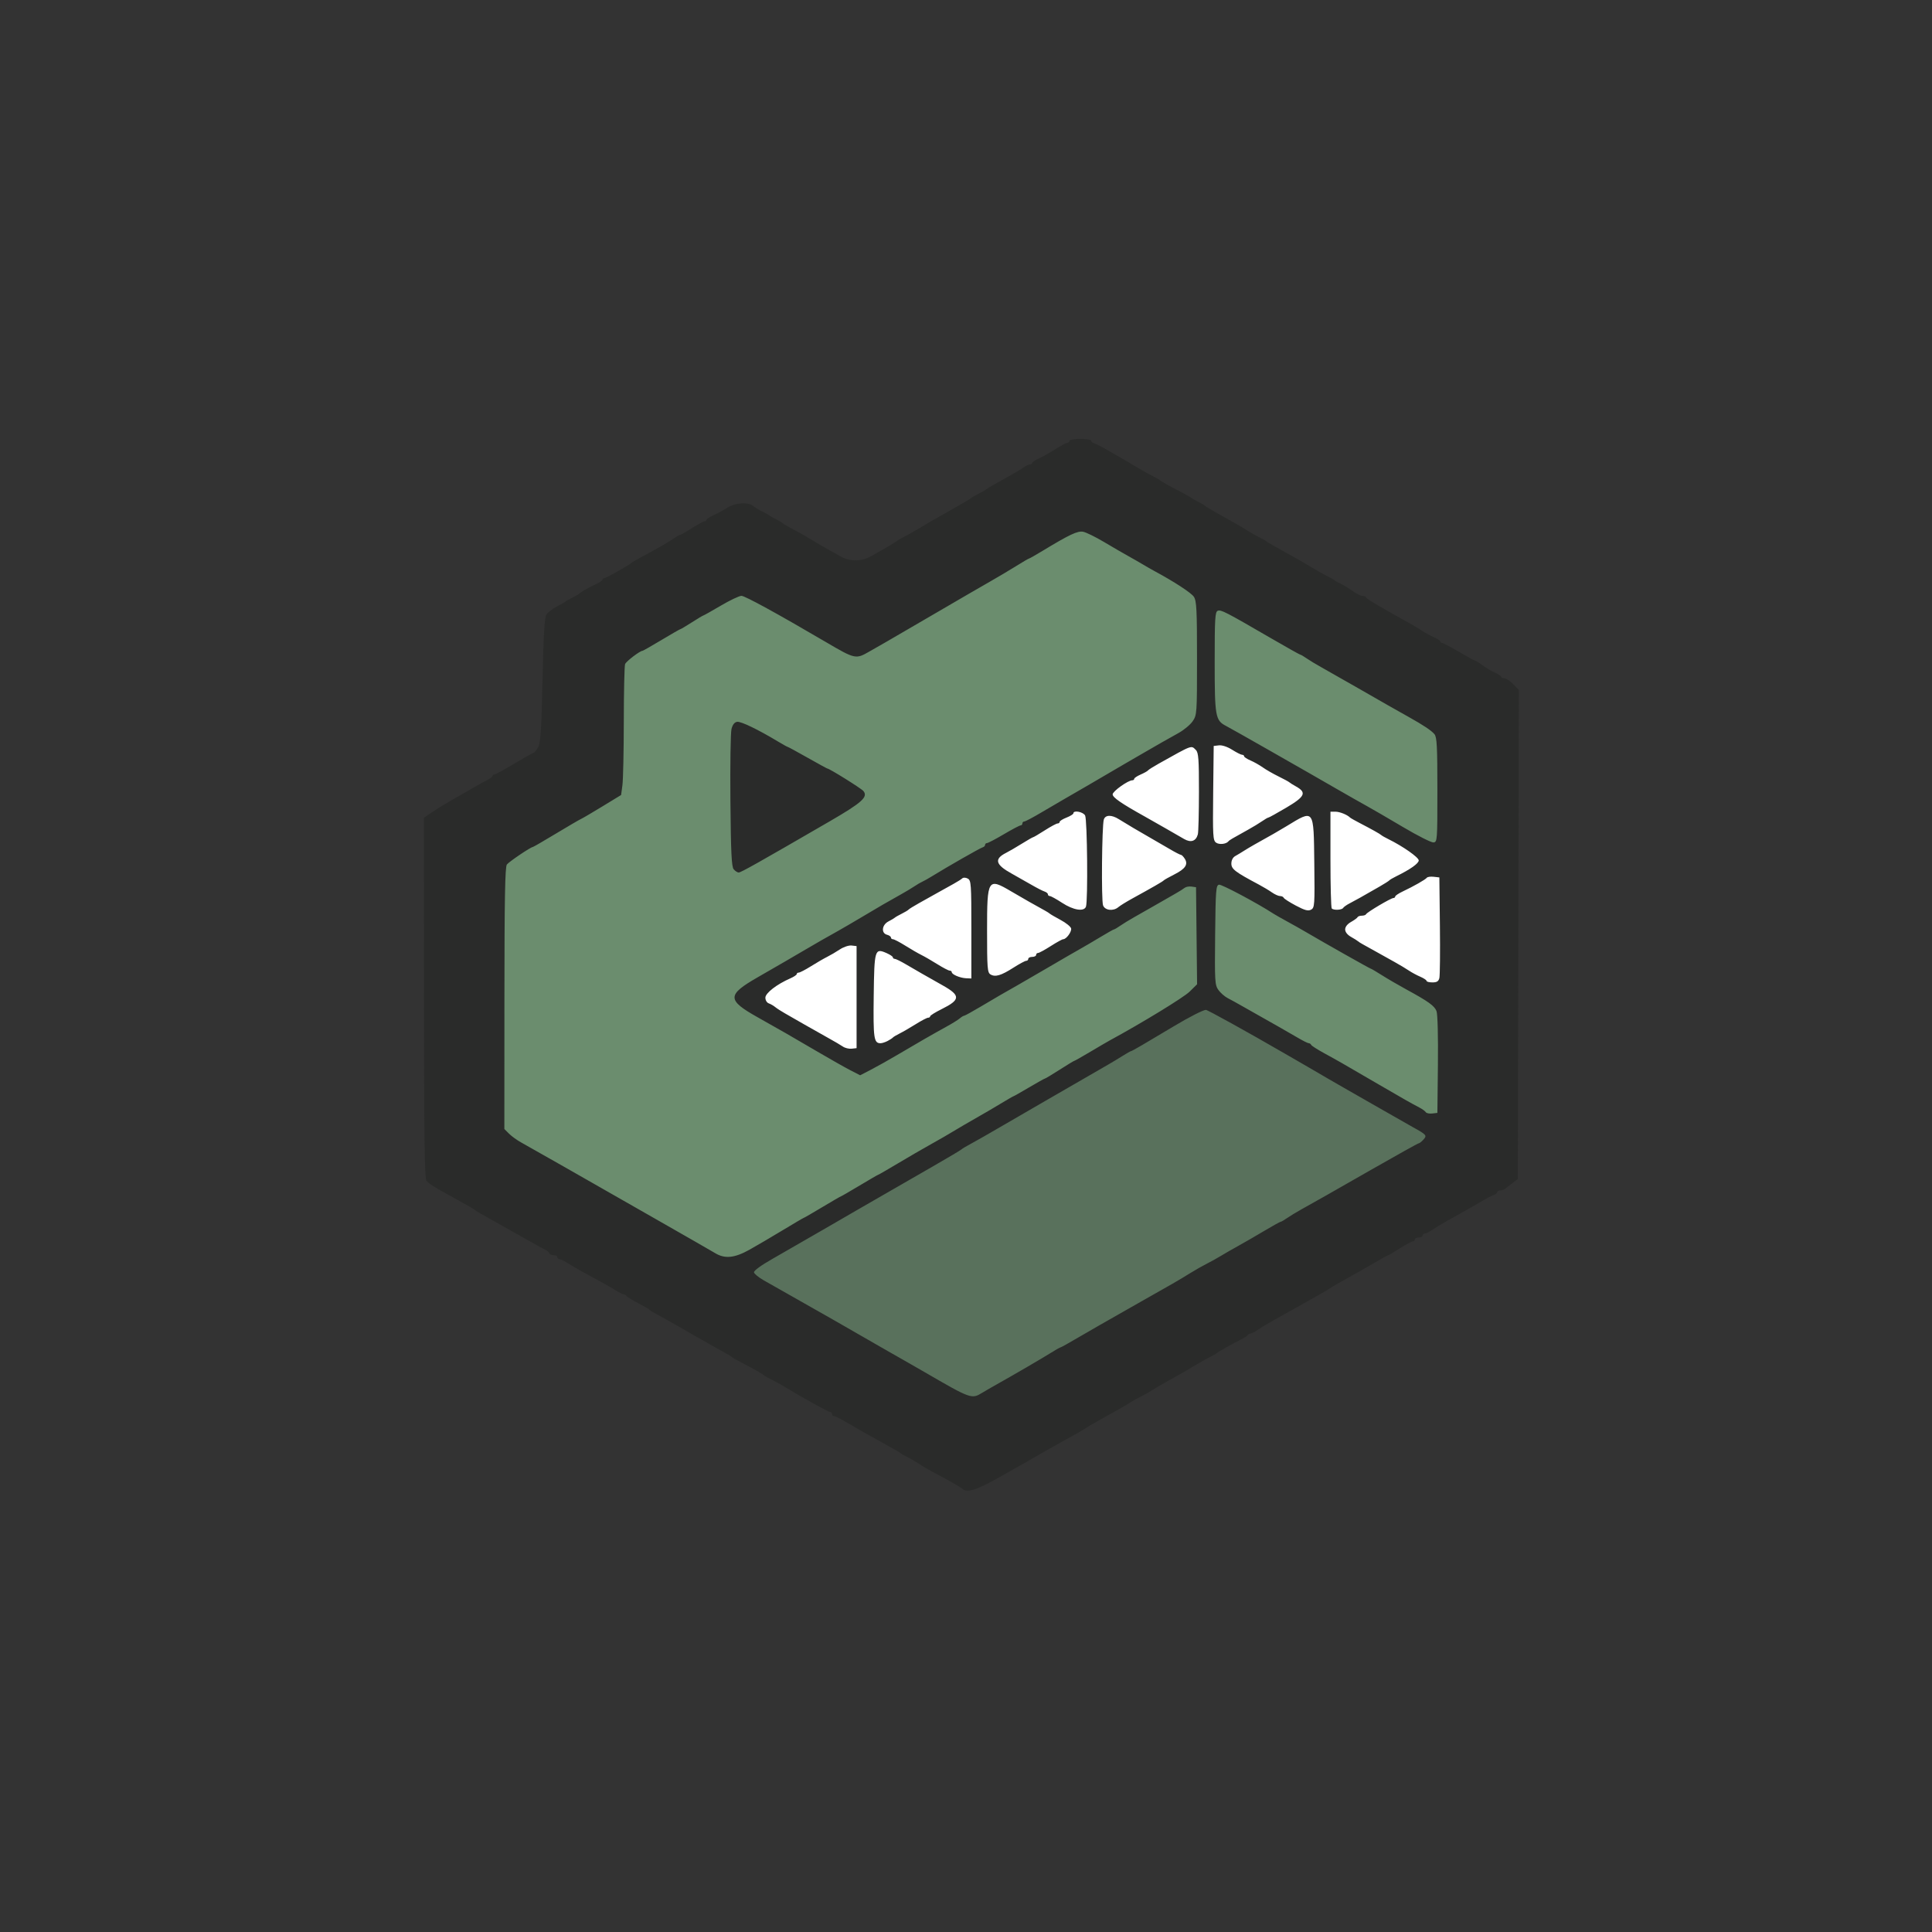 <?xml version="1.0" encoding="UTF-8" standalone="no"?>
<!-- Created with Inkscape (http://www.inkscape.org/) -->

<svg
   xmlns:dc="http://purl.org/dc/elements/1.1/"
   xmlns:cc="http://creativecommons.org/ns#"
   xmlns:rdf="http://www.w3.org/1999/02/22-rdf-syntax-ns#"
   xmlns:svg="http://www.w3.org/2000/svg"
   xmlns="http://www.w3.org/2000/svg"
   xmlns:sodipodi="http://sodipodi.sourceforge.net/DTD/sodipodi-0.dtd"
   xmlns:inkscape="http://www.inkscape.org/namespaces/inkscape"
   width="64px"
   height="64px"
   id="svg4943"
   version="1.1"
   inkscape:version="0.48.5 r10040"
   sodipodi:docname="huffingtonpost.svg">
  <rect width="100%" height="100%" fill="#333333" stroke="none"/>
  <defs
     id="defs4945" />
  <sodipodi:namedview
     id="base"
     pagecolor="#ffffff"
     bordercolor="#666666"
     borderopacity="1.0"
     inkscape:pageopacity="0.0"
     inkscape:pageshadow="2"
     inkscape:zoom="10.453125"
     inkscape:cx="32"
     inkscape:cy="32"
     inkscape:current-layer="layer1"
     showgrid="true"
     inkscape:document-units="px"
     inkscape:grid-bbox="true"
     inkscape:window-width="1440"
     inkscape:window-height="855"
     inkscape:window-x="0"
     inkscape:window-y="0"
     inkscape:window-maximized="1" />
  <g
     id="layer1"
     inkscape:label="Layer 1"
     inkscape:groupmode="layer">
    <g
       id="g5611"
       transform="matrix(0.065,0,0,0.065,8.315,37.396)">
      <path
         inkscape:connector-curvature="0"
         id="path5609"
         d="m 486.354,-205.217 -234.764,137.814 58.491,33.652 174.671,-98.553 125.795,68.106 0,-70.509 z"
         style="fill:#ffffff;stroke:#000000;stroke-width:1px;stroke-linecap:butt;stroke-linejoin:miter;stroke-opacity:1" />
      <path
         inkscape:connector-curvature="0"
         id="path5607"
         d="M 233.161,76.019 485.552,-67.404 616.155,4.708 366.167,160.149 z"
         style="fill:#59715c;fill-opacity:1;stroke:#000000;stroke-width:1px;stroke-linecap:butt;stroke-linejoin:miter;stroke-opacity:1" />
      <path
         inkscape:connector-curvature="0"
         id="path5605"
         d="M 234.764,76.019 485.552,-67.404 619.36,8.714 612.95,-65 487.155,-132.304 310.081,-31.348 l -57.689,-35.255 232.36,-139.416 124.192,69.708 -3.205,-87.335 -182.683,-103.36 -110.571,56.888 -71.311,-20.832 -76.118,56.888 -17.627,60.894 -39.261,42.466 -2.404,141.82 z"
         style="fill:#6b8d6e;fill-opacity:1;stroke:#000000;stroke-width:1px;stroke-linecap:butt;stroke-linejoin:miter;stroke-opacity:1" />
      <path
         style="fill:#2a2b2a"
         d="m 362.57,183.465 c -0.994,-0.917 -8.118,-4.985 -14.956,-8.541 -2.203,-1.146 -5.353,-2.999 -7,-4.119 -1.647,-1.12 -4.344,-2.694 -5.994,-3.498 -1.65,-0.804 -3.225,-1.688 -3.5,-1.964 -0.275,-0.276 -1.4,-0.992 -2.5,-1.592 -2.089,-1.138 -8.211,-4.56 -16.197,-9.052 -2.584,-1.453 -6.878,-3.928 -9.544,-5.5 -2.666,-1.572 -5.277,-2.858 -5.803,-2.858 -0.526,0 -0.956,-0.45 -0.956,-1 0,-0.55 -0.407,-1 -0.904,-1 -0.915,0 -13.483,-6.977 -23.596,-13.1 -1.65,-0.999 -4.575,-2.599 -6.5,-3.556 -1.925,-0.957 -3.725,-1.988 -4,-2.292 -0.563,-0.622 -4.684,-2.95 -11.143,-6.295 -2.396,-1.241 -4.582,-2.482 -4.857,-2.757 -0.479,-0.479 -1.422,-1.033 -8.387,-4.929 -6.62,-3.703 -12.364,-6.969 -18.613,-10.583 -3.575,-2.068 -8.3,-4.711 -10.5,-5.873 -2.2,-1.163 -4.225,-2.394 -4.5,-2.736 -0.275,-0.342 -2.975,-1.917 -6,-3.5 -3.025,-1.583 -5.65,-3.215 -5.833,-3.628 -0.183,-0.412 -0.755,-0.75 -1.27,-0.75 -0.515,0 -2.615,-1.058 -4.667,-2.352 -2.052,-1.293 -7.105,-4.14 -11.23,-6.326 -4.125,-2.186 -9.404,-5.178 -11.73,-6.648 -2.327,-1.471 -4.689,-2.674 -5.25,-2.674 -0.561,0 -1.02,-0.45 -1.02,-1 0,-0.55 -0.9,-1 -2,-1 -1.1,0 -2,-0.378 -2,-0.839 0,-0.462 -1.012,-1.344 -2.25,-1.96 -2.009,-1 -6.836,-3.688 -17.75,-9.884 -1.925,-1.093 -5.56,-3.134 -8.079,-4.536 -8.192,-4.561 -9.414,-5.273 -9.921,-5.78 -0.275,-0.275 -1.4,-0.99 -2.5,-1.59 -1.932,-1.053 -6.268,-3.474 -16.25,-9.075 -2.612,-1.466 -5.298,-3.378 -5.968,-4.25 -0.937,-1.219 -1.226,-22.777 -1.25,-93.287 l -0.032,-91.702 4.25,-2.899 c 2.337,-1.594 6.275,-4.035 8.75,-5.425 2.475,-1.389 7.425,-4.225 11,-6.301 3.575,-2.076 7.509,-4.269 8.742,-4.873 1.233,-0.604 2.246,-1.436 2.25,-1.848 0.004,-0.412 0.44,-0.75 0.969,-0.75 0.529,0 5.086,-2.475 10.128,-5.5 5.042,-3.025 9.462,-5.5 9.823,-5.5 0.361,0 1.371,-1.238 2.244,-2.75 1.313,-2.274 1.707,-8.198 2.28,-34.25 0.515,-23.429 1.03,-32.012 2.011,-33.5 0.725,-1.1 3.059,-2.896 5.185,-3.99 2.127,-1.095 4.092,-2.22 4.367,-2.502 0.275,-0.281 1.85,-1.185 3.5,-2.008 1.65,-0.823 3.225,-1.723 3.5,-1.998 0.952,-0.955 4.517,-3 8.25,-4.733 2.062,-0.957 3.75,-2.084 3.75,-2.505 0,-0.42 0.418,-0.764 0.928,-0.764 0.894,0 13.049,-6.884 14.072,-7.969 0.275,-0.292 2.3,-1.475 4.5,-2.628 7.08,-3.713 13.93,-7.639 16.654,-9.545 1.46,-1.021 2.944,-1.857 3.298,-1.857 0.354,0 3.106,-1.575 6.115,-3.5 3.009,-1.925 5.913,-3.5 6.452,-3.5 0.539,0 0.981,-0.34 0.981,-0.756 0,-0.416 1.462,-1.393 3.25,-2.172 1.788,-0.779 5.039,-2.533 7.226,-3.899 4.36,-2.723 10.689,-3.138 13.445,-0.88 0.869,0.712 2.929,1.949 4.579,2.749 1.65,0.8 3.225,1.682 3.5,1.958 0.275,0.277 1.85,1.177 3.5,2 1.65,0.823 3.225,1.758 3.5,2.077 0.275,0.319 2.975,1.877 6,3.461 3.025,1.584 6.625,3.622 8,4.528 1.375,0.906 4.525,2.773 7,4.149 2.475,1.376 6.201,3.465 8.28,4.643 4.805,2.722 10.602,2.732 15.439,0.027 7.887,-4.41 12.798,-7.309 13.28,-7.84 0.275,-0.302 1.85,-1.214 3.5,-2.025 1.65,-0.812 4.717,-2.523 6.815,-3.802 4.461,-2.72 7.189,-4.293 18.685,-10.772 4.675,-2.635 8.725,-5.052 9,-5.37 0.275,-0.319 1.85,-1.234 3.5,-2.035 1.65,-0.8 3.675,-1.974 4.5,-2.607 0.825,-0.633 4.65,-2.851 8.5,-4.927 3.85,-2.077 8.194,-4.615 9.654,-5.641 1.46,-1.026 3.147,-1.866 3.75,-1.866 0.603,0 1.096,-0.34 1.096,-0.756 0,-0.416 1.462,-1.399 3.25,-2.184 1.788,-0.786 5.591,-2.92 8.452,-4.744 2.861,-1.824 5.674,-3.316 6.25,-3.316 0.576,0 1.048,-0.45 1.048,-1 0,-0.55 2.475,-1 5.5,-1 3.025,0 5.5,0.398 5.5,0.883 0,0.486 0.787,1.136 1.75,1.445 0.963,0.309 4,1.871 6.75,3.472 2.75,1.601 6.658,3.851 8.685,5.001 2.027,1.15 5.402,3.138 7.5,4.417 2.098,1.28 5.165,2.99 6.815,3.802 1.65,0.812 3.225,1.701 3.5,1.977 0.587,0.589 5.027,3.077 11.143,6.245 2.396,1.241 4.582,2.482 4.857,2.758 0.275,0.276 1.85,1.175 3.5,1.998 1.65,0.823 3.225,1.749 3.5,2.058 0.275,0.308 2.75,1.823 5.5,3.366 2.75,1.543 7.025,3.943 9.5,5.334 2.475,1.391 5.625,3.268 7,4.172 1.375,0.904 3.85,2.301 5.5,3.105 1.65,0.804 3.225,1.688 3.5,1.964 0.275,0.276 1.4,0.992 2.5,1.592 2.455,1.338 9.728,5.407 14.685,8.215 2.027,1.148 5.402,3.135 7.5,4.414 2.098,1.28 5.165,2.99 6.815,3.802 1.65,0.812 3.225,1.702 3.5,1.979 0.275,0.277 1.85,1.168 3.5,1.981 1.65,0.813 4.392,2.5 6.094,3.748 1.702,1.249 3.802,2.27 4.667,2.27 0.865,0 1.722,0.354 1.906,0.787 0.366,0.864 5.424,3.875 21.833,12.997 2.475,1.376 5.625,3.267 7,4.202 1.375,0.935 3.962,2.331 5.75,3.101 1.788,0.771 3.25,1.741 3.25,2.157 0,0.416 0.413,0.756 0.917,0.756 0.505,0 4.343,2.025 8.529,4.5 4.186,2.475 7.893,4.5 8.238,4.5 0.345,0 2.019,1.048 3.721,2.329 1.702,1.281 4.557,2.966 6.344,3.744 1.788,0.778 3.25,1.755 3.25,2.171 0,0.416 0.739,0.756 1.642,0.756 0.903,0 2.933,1.351 4.512,3.003 l 2.87,3.003 -0.262,124.585 -0.262,124.585 -2.5,1.911 c -1.375,1.051 -3.044,2.361 -3.708,2.912 -0.664,0.55 -1.902,1 -2.75,1 -0.848,0 -1.542,0.398 -1.542,0.883 0,0.486 -0.787,1.141 -1.75,1.456 -0.963,0.315 -3.55,1.644 -5.75,2.953 -3.861,2.298 -8.208,4.763 -18.25,10.35 -2.612,1.454 -5.944,3.479 -7.404,4.5 -1.46,1.021 -3.147,1.857 -3.75,1.857 -0.603,0 -1.096,0.45 -1.096,1 0,0.55 -0.9,1 -2,1 -1.1,0 -2,0.45 -2,1 0,0.55 -0.472,1 -1.048,1 -0.576,0 -3.51,1.575 -6.519,3.5 -3.009,1.925 -5.668,3.5 -5.908,3.5 -0.24,0 -2.618,1.286 -5.283,2.858 -4.942,2.914 -10.511,6.074 -18.991,10.776 -2.612,1.449 -5.2,2.976 -5.75,3.393 -0.55,0.418 -2.688,1.708 -4.75,2.866 -2.062,1.159 -5.213,2.932 -7,3.942 -4.94,2.79 -12.215,6.867 -17.5,9.808 -2.612,1.454 -5.944,3.479 -7.404,4.5 -1.46,1.021 -3.11,1.857 -3.667,1.857 -0.557,0 -1.162,0.338 -1.346,0.75 -0.183,0.412 -1.908,1.517 -3.833,2.455 -4.045,1.971 -11.267,6.061 -12,6.796 -0.275,0.276 -1.85,1.166 -3.5,1.977 -1.65,0.812 -4.717,2.523 -6.815,3.802 -3.938,2.401 -7.911,4.682 -15.685,9.003 -2.475,1.376 -5.625,3.241 -7,4.145 -1.375,0.904 -3.85,2.286 -5.5,3.071 -1.65,0.785 -4.125,2.167 -5.5,3.071 -2.334,1.534 -4.486,2.762 -16.75,9.563 -2.612,1.449 -5.2,2.976 -5.75,3.393 -1.008,0.766 -5.624,3.41 -13,7.447 -2.2,1.204 -5.688,3.165 -7.75,4.358 -5.051,2.921 -8.101,4.657 -22.87,13.021 -12.07,6.836 -17.069,8.449 -19.43,6.271 z m 10.05,-48.958 c 1.65,-1.005 5.025,-2.959 7.5,-4.342 8.429,-4.711 23.697,-13.607 27.834,-16.219 2.269,-1.433 4.346,-2.605 4.615,-2.605 0.269,0 4.215,-2.196 8.77,-4.881 4.554,-2.684 16.831,-9.715 27.281,-15.624 22.674,-12.821 23.599,-13.354 30,-17.31 2.75,-1.699 6.575,-3.873 8.5,-4.83 1.925,-0.957 5.075,-2.703 7,-3.88 1.925,-1.177 5.975,-3.505 9,-5.173 3.025,-1.668 9,-5.119 13.279,-7.668 4.278,-2.55 8.034,-4.636 8.346,-4.636 0.312,0 1.761,-0.836 3.221,-1.857 1.46,-1.021 4.792,-3.046 7.404,-4.5 8.658,-4.817 13.385,-7.501 36.339,-20.628 12.516,-7.158 23.059,-13.015 23.429,-13.015 0.37,0 1.428,-0.835 2.353,-1.857 1.941,-2.145 1.665,-2.473 -5.37,-6.365 -2.475,-1.369 -10.35,-5.855 -17.5,-9.969 -7.15,-4.113 -15.025,-8.615 -17.5,-10.005 -2.475,-1.389 -6.075,-3.462 -8,-4.607 -1.925,-1.145 -6.65,-3.898 -10.5,-6.12 -3.85,-2.221 -9.25,-5.342 -12,-6.934 -18.658,-10.807 -39.133,-22.143 -39.986,-22.139 -1.325,0.005 -8.552,3.69 -16.043,8.178 -15.068,9.029 -21.579,12.818 -22.026,12.818 -0.266,0 -2.305,1.149 -4.53,2.554 -2.225,1.405 -5.478,3.366 -7.23,4.359 -1.752,0.993 -7.685,4.42 -13.185,7.616 -5.5,3.196 -14.05,8.133 -19,10.972 -4.95,2.839 -14.625,8.448 -21.5,12.465 -6.875,4.017 -14.3,8.255 -16.5,9.419 -2.2,1.164 -4.225,2.378 -4.5,2.698 -0.275,0.32 -7.025,4.33 -15,8.91 -13.101,7.525 -20.127,11.57 -29.75,17.13 -1.788,1.033 -4.713,2.715 -6.5,3.739 -1.788,1.024 -10.45,6.039 -19.25,11.144 -8.8,5.106 -20.403,11.785 -25.784,14.843 -5.92,3.364 -9.672,6.103 -9.5,6.936 0.156,0.757 2.385,2.578 4.953,4.046 2.568,1.468 10.443,5.931 17.5,9.918 7.057,3.987 15.081,8.541 17.831,10.12 2.75,1.579 9.5,5.456 15,8.615 5.5,3.159 11.35,6.518 13,7.466 1.65,0.947 5.025,2.866 7.5,4.263 2.475,1.398 7.425,4.238 11,6.311 23.818,13.815 24.114,13.922 29.5,10.642 z M 253.957,61.625 c 3.664,-2.044 11.333,-6.544 17.041,-10 5.708,-3.456 10.528,-6.284 10.711,-6.284 0.183,0 4.458,-2.475 9.499,-5.5 5.042,-3.025 9.317,-5.5 9.5,-5.5 0.183,0 4.458,-2.475 9.5,-5.5 5.042,-3.025 9.318,-5.5 9.504,-5.5 0.185,0 4.74,-2.629 10.122,-5.843 5.382,-3.214 12.26,-7.21 15.285,-8.88 5.067,-2.797 10.269,-5.822 18.349,-10.667 1.733,-1.039 5.176,-3.022 7.651,-4.407 2.475,-1.385 7.358,-4.247 10.852,-6.361 3.494,-2.114 6.494,-3.843 6.667,-3.843 0.173,0 3.74,-2.025 7.927,-4.5 4.186,-2.475 7.819,-4.5 8.072,-4.5 0.254,0 3.62,-2.025 7.481,-4.5 3.861,-2.475 7.204,-4.5 7.428,-4.5 0.224,0 3.932,-2.097 8.24,-4.661 4.308,-2.563 8.737,-5.151 9.842,-5.75 16.235,-8.799 37.704,-21.912 40.697,-24.857 l 3.828,-3.767 -0.267,-24.733 -0.267,-24.733 -2.305,-0.327 c -1.268,-0.18 -2.843,0.11 -3.5,0.643 -0.657,0.534 -2.77,1.863 -4.695,2.954 -1.925,1.091 -6.425,3.67 -10,5.73 -3.575,2.06 -8.525,4.879 -11,6.265 -2.475,1.386 -5.694,3.355 -7.154,4.377 -1.46,1.021 -2.876,1.857 -3.148,1.857 -0.271,0 -3.352,1.73 -6.846,3.843 -3.494,2.114 -8.377,4.978 -10.852,6.364 -2.475,1.386 -9.59,5.507 -15.81,9.158 -6.221,3.651 -13.196,7.698 -15.5,8.995 -6.715,3.778 -10.688,6.084 -18.969,11.011 -4.278,2.546 -8.068,4.629 -8.421,4.629 -0.353,0 -1.353,0.612 -2.221,1.36 -0.868,0.748 -4.054,2.715 -7.079,4.371 -6.339,3.47 -14.324,8.063 -25,14.38 -4.125,2.441 -10.014,5.741 -13.086,7.335 l -5.586,2.897 -4.914,-2.524 c -2.703,-1.388 -10.314,-5.689 -16.914,-9.558 -14.474,-8.484 -18.237,-10.647 -30.376,-17.456 -15.743,-8.83 -15.747,-11.363 -0.036,-20.397 12.127,-6.973 16.348,-9.421 24.411,-14.157 6.212,-3.649 8.862,-5.165 16.5,-9.441 2.475,-1.386 8.1,-4.668 12.5,-7.293 8.982,-5.36 12.965,-7.668 19.5,-11.301 2.475,-1.376 5.625,-3.264 7,-4.196 1.375,-0.932 3.175,-1.983 4,-2.336 0.825,-0.353 3.15,-1.664 5.166,-2.913 7.619,-4.72 24.384,-14.284 25.584,-14.595 0.688,-0.178 1.25,-0.74 1.25,-1.25 -2e-5,-0.51 0.437,-0.927 0.971,-0.927 0.534,0 4.396,-2.025 8.583,-4.5 4.186,-2.475 8.024,-4.5 8.529,-4.5 0.505,0 0.917,-0.45 0.917,-1 0,-0.55 0.437,-1 0.971,-1 0.534,0 4.472,-2.083 8.75,-4.63 4.278,-2.546 9.706,-5.719 12.062,-7.051 3.598,-2.034 17.984,-10.414 29.717,-17.312 1.65,-0.97 5.925,-3.449 9.5,-5.508 3.575,-2.06 8.075,-4.655 10,-5.767 1.925,-1.112 5.75,-3.259 8.5,-4.771 2.75,-1.512 6.013,-4.213 7.25,-6.003 2.206,-3.191 2.25,-3.815 2.25,-32.142 0,-24.741 -0.229,-29.236 -1.593,-31.318 -1.339,-2.043 -9.978,-7.672 -20.382,-13.279 -1.361,-0.733 -3.836,-2.152 -5.5,-3.153 -1.664,-1.001 -5.051,-2.942 -7.526,-4.313 -2.475,-1.372 -8.036,-4.598 -12.357,-7.17 -4.322,-2.572 -9.103,-4.925 -10.624,-5.229 -2.846,-0.569 -6.817,1.296 -20.87,9.802 -3.494,2.115 -6.542,3.845 -6.775,3.845 -0.232,0 -3.224,1.748 -6.648,3.885 -3.424,2.137 -9.375,5.671 -13.225,7.855 -3.85,2.183 -16.45,9.493 -28,16.244 -11.55,6.751 -22.8,13.298 -25,14.549 -2.2,1.252 -6.025,3.438 -8.5,4.859 -6.96,3.996 -7.167,3.95 -22.5,-5.043 -24.496,-14.366 -40.912,-23.35 -42.668,-23.35 -1.116,0 -5.852,2.25 -10.525,5 -4.672,2.75 -8.669,5 -8.882,5 -0.213,0 -2.849,1.575 -5.858,3.5 -3.009,1.925 -5.66,3.5 -5.892,3.5 -0.231,0 -4.545,2.475 -9.587,5.5 -5.042,3.025 -9.384,5.5 -9.649,5.5 -1.316,0 -8.369,5.374 -8.913,6.791 -0.343,0.893 -0.637,14.019 -0.655,29.167 -0.017,15.148 -0.333,29.792 -0.702,32.542 l -0.67,5 -9.5,5.795 c -5.225,3.187 -10.172,6.09 -10.994,6.451 -0.822,0.361 -6.568,3.716 -12.769,7.455 -6.201,3.74 -11.483,6.799 -11.737,6.799 -1.031,0 -12.087,7.466 -13.219,8.928 -0.929,1.199 -1.226,17.391 -1.25,68.186 l -0.032,66.614 2.395,2.395 c 1.317,1.317 4.13,3.341 6.25,4.498 2.12,1.157 11.73,6.6 21.355,12.094 9.625,5.495 30.325,17.304 46,26.243 15.675,8.939 29.85,17.068 31.5,18.065 4.887,2.952 9.815,2.457 17.338,-1.739 z m -7.965,-193.936 c -1.089,-1.31 -1.434,-8.532 -1.672,-34.919 -0.165,-18.297 0.087,-34.766 0.559,-36.598 0.568,-2.205 1.54,-3.432 2.872,-3.628 1.931,-0.284 10.542,3.86 20.634,9.93 2.621,1.576 4.946,2.866 5.166,2.866 0.221,0 4.772,2.475 10.113,5.5 5.341,3.025 9.865,5.5 10.053,5.5 1.039,0 17.26,10.123 18.376,11.468 2.51,3.025 -0.678,5.887 -17.285,15.516 -36.207,20.994 -45.137,26.016 -46.263,26.016 -0.649,0 -1.798,-0.743 -2.553,-1.652 z m 358.895,99.512 c 0.156,-14.353 -0.141,-25.714 -0.711,-27.213 -1.032,-2.715 -4.13,-4.937 -15.556,-11.159 -3.85,-2.097 -9.371,-5.314 -12.269,-7.15 -2.898,-1.836 -5.458,-3.338 -5.688,-3.338 -0.394,0 -24.338,-13.52 -33.043,-18.658 -2.2,-1.298 -6.475,-3.71 -9.5,-5.359 -3.025,-1.649 -6.175,-3.439 -7,-3.977 -8.162,-5.326 -26.44,-15.068 -27.786,-14.809 -1.556,0.299 -1.738,2.66 -1.981,25.638 -0.25,23.654 -0.141,25.485 1.666,28.023 1.063,1.493 3.208,3.369 4.767,4.168 1.559,0.8 4.883,2.632 7.387,4.072 4.301,2.473 6.437,3.682 18.395,10.406 2.721,1.53 7.128,4.068 9.794,5.64 2.666,1.572 5.239,2.858 5.719,2.858 0.48,0 1.023,0.372 1.206,0.827 0.183,0.455 3.258,2.418 6.833,4.364 6.361,3.461 9.177,5.075 27.5,15.765 11.678,6.813 17.359,10.038 20.73,11.769 1.502,0.771 3.007,1.849 3.344,2.396 0.338,0.547 1.809,0.856 3.27,0.687 l 2.656,-0.307 0.267,-24.64 z m -296.267,-34.36 0,-26 -2.542,-0.296 c -1.414,-0.165 -4.077,0.723 -6,2 -1.902,1.263 -4.808,2.967 -6.458,3.787 -1.65,0.82 -5.341,2.957 -8.202,4.75 -2.861,1.793 -5.674,3.259 -6.25,3.259 -0.576,0 -1.048,0.34 -1.048,0.756 0,0.416 -1.462,1.396 -3.25,2.178 -6.935,3.034 -12.714,7.504 -12.732,9.848 -0.01,1.281 0.749,2.553 1.732,2.902 0.963,0.341 2.425,1.182 3.25,1.867 0.825,0.686 3.075,2.137 5,3.226 1.925,1.089 6.425,3.667 10,5.731 3.575,2.063 8.975,5.114 12,6.779 3.025,1.665 6.4,3.647 7.5,4.404 1.1,0.757 3.125,1.249 4.5,1.094 l 2.5,-0.283 0,-26 z m 15.816,22.35 c 1.201,-0.632 2.409,-1.421 2.684,-1.752 0.275,-0.331 1.85,-1.272 3.5,-2.091 1.65,-0.819 5.341,-2.956 8.202,-4.748 2.861,-1.793 5.674,-3.259 6.25,-3.259 0.576,0 1.055,-0.338 1.064,-0.75 0.009,-0.412 2.64,-2.05 5.846,-3.638 9.609,-4.761 9.723,-6.907 0.638,-12.024 -9.055,-5.1 -13.831,-7.834 -18.741,-10.73 -2.666,-1.572 -5.277,-2.858 -5.803,-2.858 -0.526,0 -0.956,-0.34 -0.956,-0.756 0,-0.416 -1.418,-1.383 -3.15,-2.15 -6.086,-2.694 -6.318,-1.93 -6.62,21.887 -0.274,21.567 0.079,24.019 3.458,24.019 0.794,0 2.426,-0.517 3.628,-1.15 z m 281.197,-32.1 c 0.303,-1.238 0.424,-13.275 0.269,-26.75 l -0.282,-24.5 -2.891,-0.33 c -1.59,-0.182 -3.165,0.043 -3.5,0.5 -0.681,0.929 -6.667,4.333 -12.359,7.027 -2.062,0.976 -3.75,2.119 -3.75,2.539 0,0.42 -0.418,0.764 -0.928,0.764 -1.23,0 -13.478,7.252 -13.905,8.234 -0.183,0.421 -1.158,0.766 -2.167,0.766 -1.008,0 -1.983,0.338 -2.167,0.75 -0.183,0.412 -1.683,1.509 -3.333,2.437 -1.864,1.048 -3,2.492 -3,3.813 0,1.321 1.136,2.765 3,3.813 1.65,0.928 3.225,1.912 3.5,2.187 0.275,0.275 1.4,0.99 2.5,1.59 1.1,0.599 4.138,2.287 6.75,3.75 2.612,1.463 6.888,3.849 9.5,5.303 2.612,1.454 5.875,3.408 7.25,4.343 1.375,0.935 3.962,2.331 5.75,3.101 1.788,0.771 3.25,1.741 3.25,2.157 0,0.416 1.341,0.756 2.981,0.756 2.262,0 3.114,-0.543 3.532,-2.25 z M 367.12,-101.623 c 0,-23.251 -0.127,-25.033 -1.847,-25.953 -1.032,-0.552 -2.245,-0.61 -2.75,-0.129 -0.497,0.472 -2.478,1.727 -4.403,2.789 -1.925,1.061 -5.638,3.129 -8.25,4.594 -2.612,1.466 -6.888,3.858 -9.5,5.316 -2.612,1.458 -4.975,2.921 -5.25,3.252 -0.275,0.33 -1.85,1.274 -3.5,2.097 -1.65,0.823 -3.225,1.723 -3.5,2 -0.275,0.277 -1.738,1.141 -3.25,1.921 -3.368,1.736 -3.837,5.982 -0.75,6.79 1.1,0.288 2,0.921 2,1.406 0,0.486 0.472,0.883 1.048,0.883 0.576,0 3.389,1.467 6.25,3.259 2.861,1.793 6.552,3.926 8.202,4.741 1.65,0.815 5.341,2.948 8.202,4.741 2.861,1.793 5.674,3.259 6.25,3.259 0.576,0 1.048,0.343 1.048,0.763 0,1.178 4.19,2.978 7.25,3.114 l 2.75,0.123 0,-24.965 z m 21.469,19.441 c 2.989,-1.912 5.907,-3.477 6.483,-3.477 0.576,0 1.048,-0.45 1.048,-1 0,-0.55 0.9,-1 2,-1 1.1,0 2,-0.45 2,-1 0,-0.55 0.441,-1 0.981,-1 0.539,0 3.443,-1.575 6.452,-3.5 3.009,-1.925 5.873,-3.5 6.364,-3.5 1.588,0 4.388,-3.803 4.041,-5.487 -0.186,-0.9 -2.588,-2.846 -5.338,-4.324 -2.75,-1.479 -5.225,-2.914 -5.5,-3.189 -0.275,-0.275 -1.4,-0.99 -2.5,-1.59 -4.831,-2.633 -11.456,-6.404 -17.168,-9.773 -11.972,-7.06 -12.332,-6.477 -12.332,20.013 0,19.174 0.171,21.352 1.75,22.294 2.435,1.452 5.4,0.575 11.719,-3.467 z m 153.3,-53.164 c -0.334,-28.129 0.073,-27.591 -14.269,-18.854 -2.2,1.34 -5.125,3.063 -6.5,3.827 -8.58,4.771 -12.799,7.191 -15.004,8.606 -1.377,0.884 -3.402,2.106 -4.5,2.716 -1.238,0.688 -1.996,2.148 -1.996,3.847 0,2.8 1.939,4.279 14,10.682 2.2,1.168 5.194,2.965 6.654,3.993 1.46,1.028 3.335,1.869 4.167,1.869 0.832,0 1.662,0.393 1.846,0.873 0.183,0.48 2.967,2.271 6.187,3.98 4.588,2.436 6.267,2.886 7.769,2.082 1.813,-0.97 1.901,-2.232 1.647,-23.622 z m -116.376,22.105 c 1.063,-2.77 0.679,-44.415 -0.428,-46.484 -1.004,-1.875 -5.965,-2.808 -5.965,-1.121 0,0.447 -1.575,1.431 -3.5,2.187 -1.925,0.755 -3.5,1.739 -3.5,2.187 0,0.447 -0.472,0.813 -1.048,0.813 -0.576,0 -3.51,1.575 -6.519,3.5 -3.009,1.925 -5.679,3.5 -5.933,3.5 -0.254,0 -2.832,1.476 -5.731,3.28 -2.898,1.804 -6.542,3.924 -8.097,4.71 -6.187,3.13 -5.417,5.998 2.827,10.54 2.75,1.515 7.25,4.065 10,5.667 2.75,1.602 5.787,3.165 6.75,3.474 0.963,0.309 1.75,0.959 1.75,1.445 0,0.486 0.444,0.883 0.986,0.883 0.542,0 3.355,1.552 6.25,3.449 5.727,3.753 11.136,4.629 12.157,1.969 z m 16.528,0.222 c 0.868,-0.748 4.054,-2.719 7.079,-4.38 10.532,-5.783 15.503,-8.646 16,-9.215 0.275,-0.315 2.668,-1.666 5.318,-3.001 5.726,-2.886 7.263,-5.142 5.465,-8.022 -0.695,-1.113 -1.585,-2.023 -1.979,-2.023 -0.394,0 -2.896,-1.286 -5.562,-2.858 -2.666,-1.572 -6.848,-3.995 -9.294,-5.386 -5.832,-3.315 -13.476,-7.836 -16.794,-9.934 -3.688,-2.331 -6.879,-2.261 -7.65,0.168 -0.991,3.121 -1.334,41.246 -0.394,43.759 0.973,2.6 5.26,3.089 7.813,0.89 z m 114.54,0.423 c 0.318,-0.515 1.807,-1.567 3.309,-2.337 2.673,-1.371 6.184,-3.34 15.23,-8.543 2.475,-1.423 4.725,-2.854 5,-3.178 0.275,-0.325 1.85,-1.253 3.5,-2.062 7.17,-3.518 11.485,-6.561 11.492,-8.104 0.007,-1.54 -8.121,-7.24 -15.492,-10.862 -1.65,-0.811 -3.225,-1.7 -3.5,-1.976 -0.587,-0.589 -5.027,-3.077 -11.143,-6.245 -2.396,-1.241 -4.582,-2.482 -4.857,-2.757 -1.474,-1.474 -5.282,-3 -7.486,-3 l -2.514,0 0,24.333 c 0,13.383 0.3,24.633 0.667,25 0.997,0.997 5.13,0.804 5.794,-0.27 z m -58.461,-33.948 c 0.509,-0.626 1.801,-1.391 9.921,-5.874 2.518,-1.39 5.773,-3.363 7.233,-4.385 1.46,-1.021 2.909,-1.857 3.219,-1.857 0.311,0 4.431,-2.283 9.155,-5.074 9.518,-5.622 10.466,-7.673 4.971,-10.747 -1.65,-0.923 -3.225,-1.91 -3.5,-2.192 -0.275,-0.282 -2.75,-1.619 -5.5,-2.971 -2.75,-1.352 -6.35,-3.419 -8,-4.595 -1.65,-1.176 -4.463,-2.761 -6.25,-3.523 -1.788,-0.762 -3.25,-1.726 -3.25,-2.142 0,-0.416 -0.459,-0.756 -1.02,-0.756 -0.561,0 -2.844,-1.152 -5.074,-2.559 -2.41,-1.521 -5.139,-2.434 -6.73,-2.25 l -2.676,0.309 -0.269,24 c -0.243,21.711 -0.105,24.119 1.448,25.255 1.587,1.16 5.151,0.8 6.321,-0.639 z m -15.578,-3.566 c 0.303,-1.127 0.557,-10.905 0.564,-21.728 0.011,-16.569 -0.235,-19.927 -1.558,-21.25 -2.462,-2.462 -1.504,-2.813 -18.929,6.935 -2.75,1.538 -5.225,3.102 -5.5,3.476 -0.275,0.373 -1.962,1.315 -3.75,2.093 -1.788,0.778 -3.25,1.754 -3.25,2.17 0,0.416 -0.432,0.756 -0.959,0.756 -2.183,0 -10.041,5.611 -10.041,7.17 0,1.578 4.411,4.633 16,11.08 2.475,1.377 7.425,4.189 11,6.25 3.575,2.061 7.85,4.521 9.5,5.467 3.406,1.953 5.99,1.051 6.922,-2.418 z m 122.078,-22.648 c 0,-22.057 -0.254,-26.903 -1.485,-28.386 -1.557,-1.874 -5.473,-4.496 -13.015,-8.716 -7.604,-4.254 -11.991,-6.751 -26.042,-14.826 -7.448,-4.28 -15.773,-9.014 -18.5,-10.521 -2.727,-1.507 -6.152,-3.575 -7.612,-4.596 -1.46,-1.021 -2.883,-1.857 -3.163,-1.857 -0.28,0 -7.137,-3.847 -15.237,-8.549 -22.902,-13.293 -25.208,-14.48 -26.88,-13.838 -1.364,0.523 -1.565,3.878 -1.565,26.043 0,27.801 0.356,29.827 5.734,32.614 1.522,0.789 10.866,6.056 20.766,11.706 9.9,5.649 19.575,11.169 21.5,12.266 1.925,1.097 8.166,4.686 13.869,7.975 5.703,3.289 12.678,7.25 15.5,8.802 2.822,1.552 11.206,6.424 18.631,10.826 7.425,4.403 14.4,7.926 15.5,7.829 1.945,-0.171 2,-0.901 2,-26.773 z"
         id="path5596"
         inkscape:connector-curvature="0" />
    </g>
  </g>
</svg>
